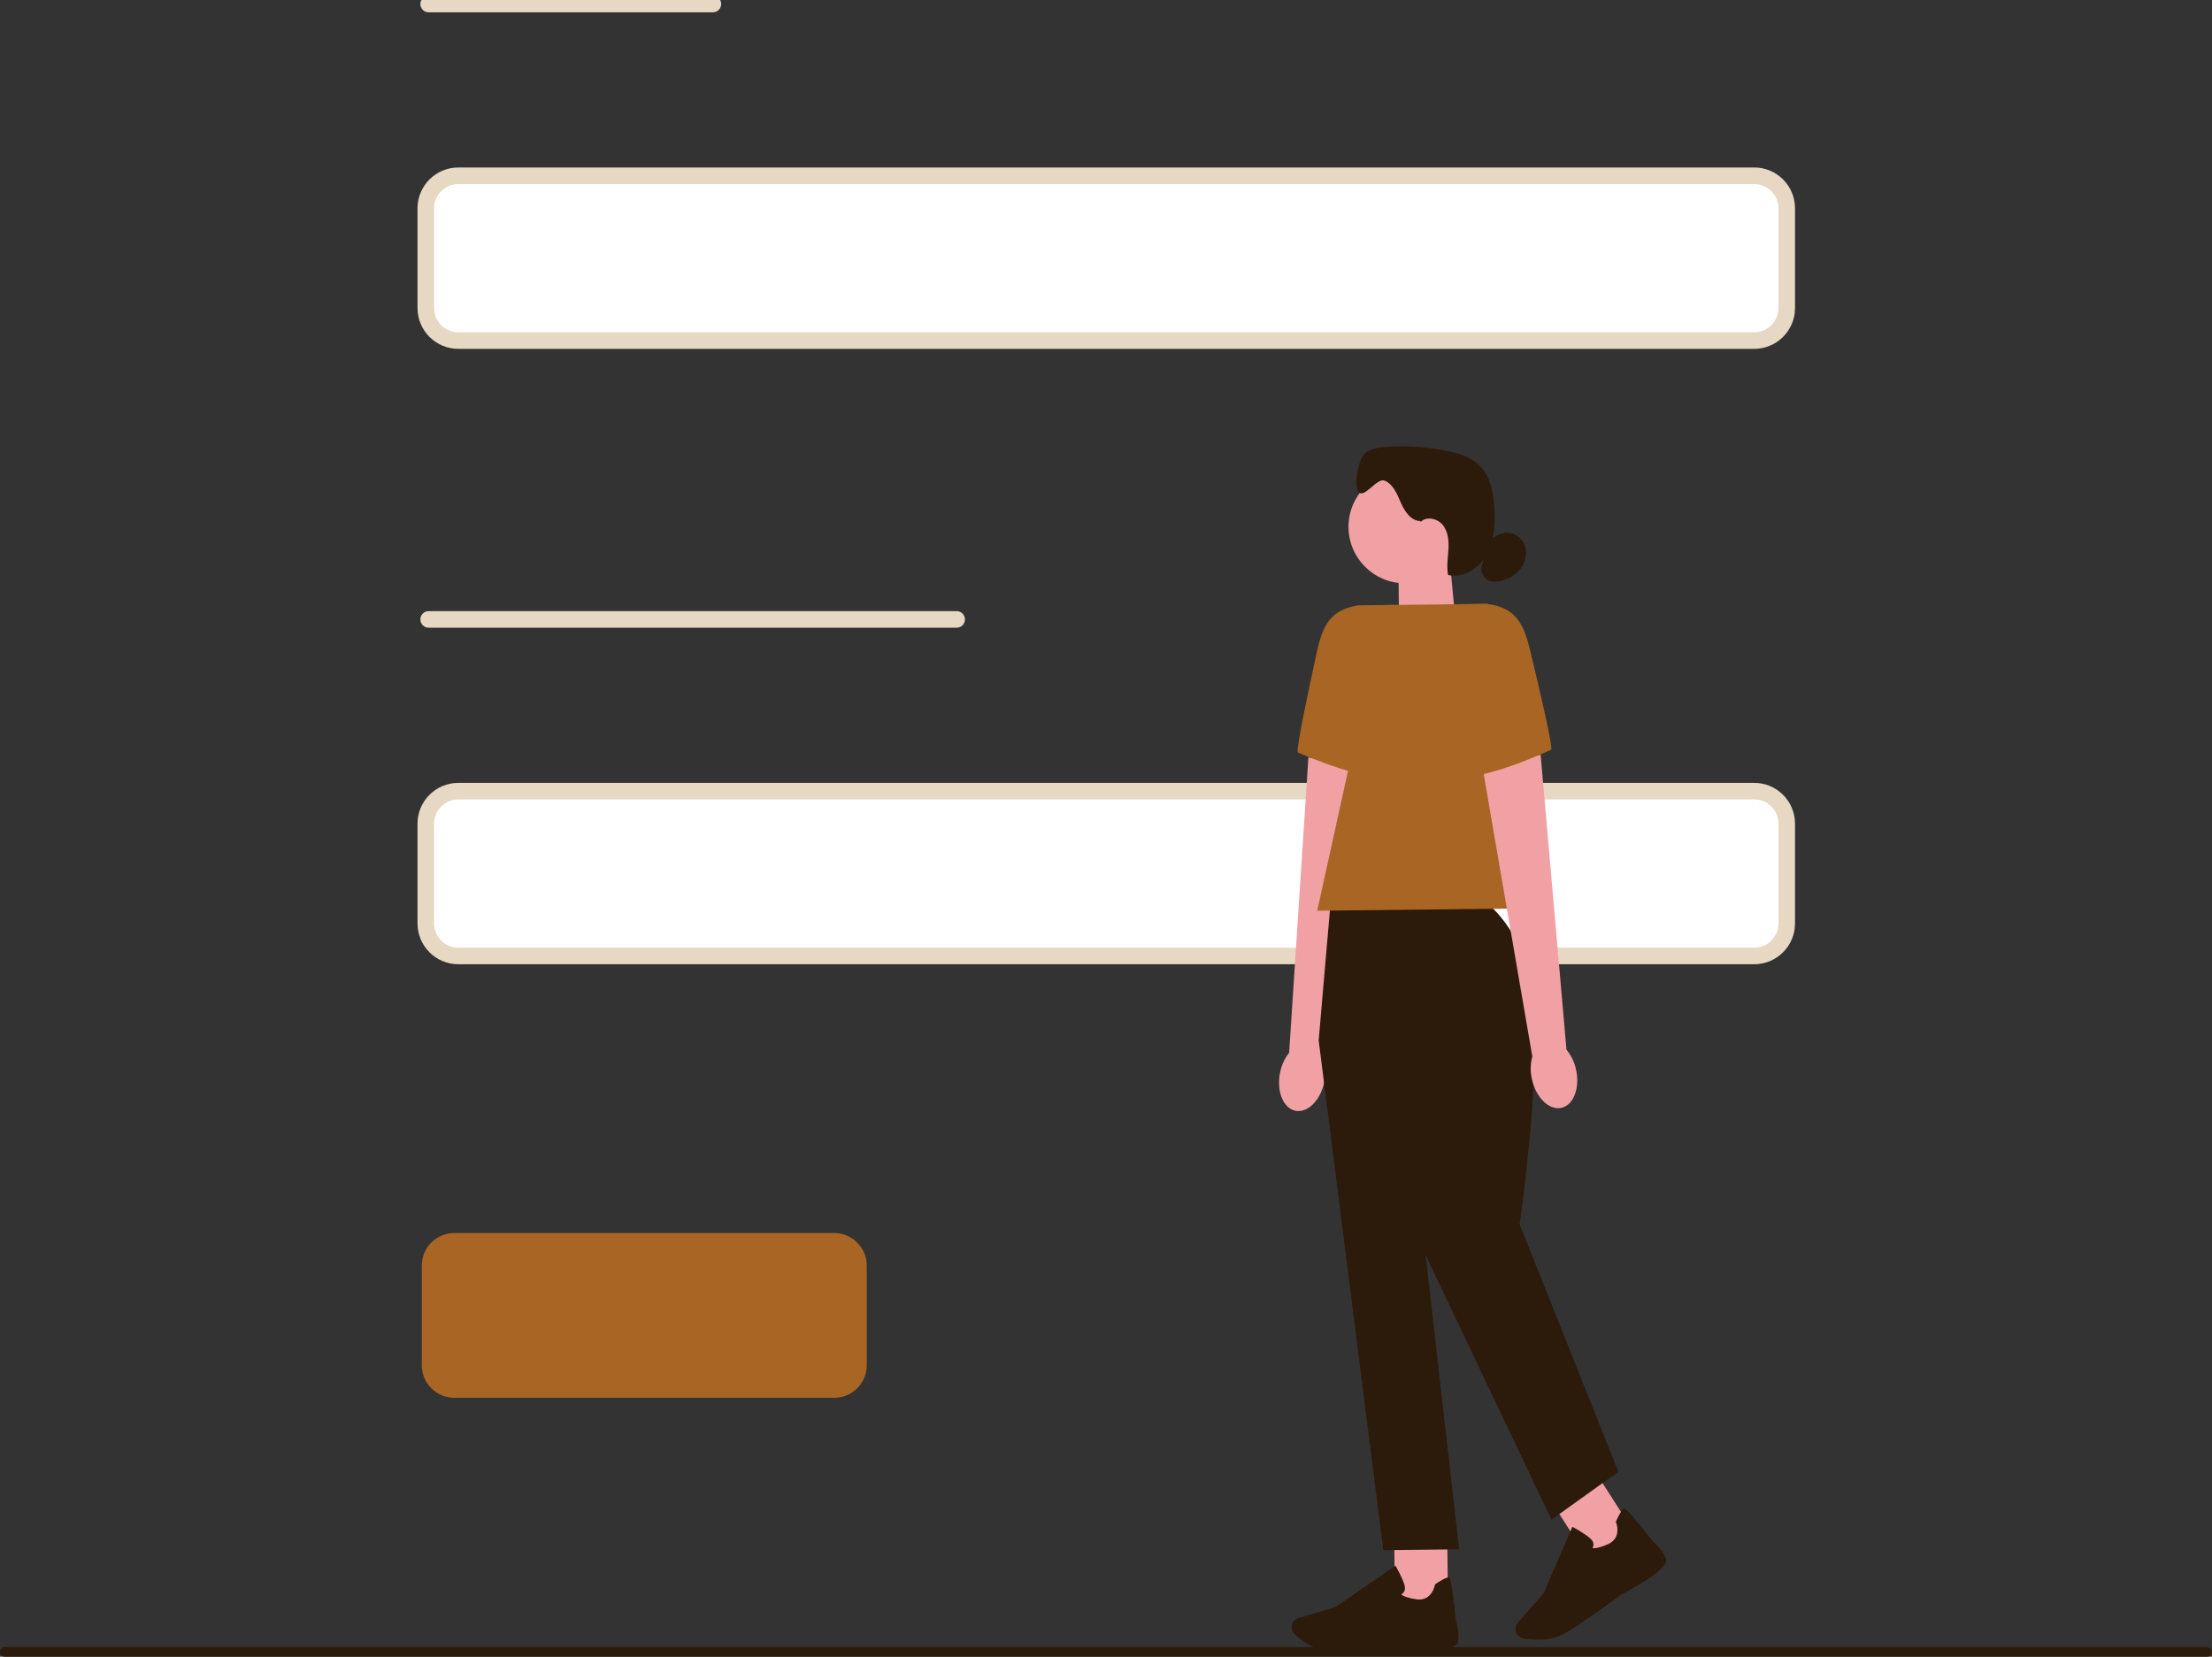 <svg width="267" height="200" viewBox="0 0 267 200" fill="none" xmlns="http://www.w3.org/2000/svg">
<rect x="0" y="0" width="267" height="200" fill="#333333" stroke="none"/>
<g clip-path="url(#clip0_123_4554)">
<path d="M267 199.423C267 199.743 266.743 200 266.423 200H0.577C0.257 200 0 199.743 0 199.423C0 199.103 0.257 198.846 0.577 198.846H266.423C266.743 198.846 267 199.103 267 199.423Z" fill="#2C1A0A"/>
<path d="M211.747 41.113H55.318C53.156 41.113 51.397 39.354 51.397 37.192V25.141C51.397 22.979 53.156 21.22 55.318 21.22H211.747C213.909 21.22 215.668 22.979 215.668 25.141V37.192C215.668 39.354 213.909 41.113 211.747 41.113Z" fill="white" stroke="#E6D8C3" stroke-width="2" stroke-linecap="round" stroke-linejoin="round"/>
<path d="M211.747 115.405H55.318C53.156 115.405 51.397 113.646 51.397 111.484V99.432C51.397 97.27 53.156 95.511 55.318 95.511H211.747C213.909 95.511 215.668 97.27 215.668 99.432V111.484C215.668 113.646 213.909 115.405 211.747 115.405Z" fill="white" stroke="#E6D8C3" stroke-width="2" stroke-linecap="round" stroke-linejoin="round"/>
<path d="M100.699 168.745H54.833C52.671 168.745 50.912 166.986 50.912 164.824V152.773C50.912 150.611 52.671 148.852 54.833 148.852H100.699C102.861 148.852 104.62 150.611 104.62 152.773V164.824C104.62 166.986 102.861 168.745 100.699 168.745Z" fill="#A86523"/>
<path d="M51.741 0.485H86.049" stroke="#E6D8C3" stroke-width="2" stroke-linecap="round" stroke-linejoin="round"/>
<path d="M51.741 74.776H115.472" stroke="#E6D8C3" stroke-width="2" stroke-linecap="round" stroke-linejoin="round"/>
<path d="M192.822 178.08L187.427 181.529L192.319 189.181L197.714 185.732L192.822 178.08Z" fill="#F1A1A4"/>
<path d="M175.712 75.211L168.897 77.538L168.79 67.698L174.992 67.629L175.712 75.211Z" fill="#F1A1A4"/>
<path d="M169.585 70.415C173.349 70.415 176.4 67.364 176.4 63.6C176.4 59.836 173.349 56.785 169.585 56.785C165.821 56.785 162.77 59.836 162.77 63.6C162.77 67.364 165.821 70.415 169.585 70.415Z" fill="#F1A1A4"/>
<path d="M171.45 62.905C170.312 62.883 169.548 61.741 169.092 60.691C168.635 59.647 168.167 58.439 167.107 58.015C166.239 57.669 164.742 60.084 164.05 59.455C163.33 58.798 163.987 55.364 164.739 54.744C165.491 54.124 166.522 53.992 167.491 53.933C169.865 53.797 172.252 53.961 174.586 54.423C176.026 54.706 177.517 55.143 178.564 56.172C179.895 57.477 180.253 59.464 180.366 61.323C180.486 63.226 180.395 65.22 179.489 66.899C178.58 68.575 176.658 69.824 174.793 69.421C174.595 68.412 174.771 67.377 174.834 66.346C174.897 65.32 174.806 64.213 174.171 63.402C173.535 62.59 172.196 62.282 171.475 63.015" fill="#2C1A0A"/>
<path d="M179.86 65.172C180.536 64.666 181.344 64.238 182.184 64.333C183.093 64.43 183.867 65.172 184.109 66.053C184.351 66.933 184.099 67.909 183.549 68.638C182.999 69.368 182.171 69.852 181.291 70.1C180.781 70.245 180.225 70.305 179.734 70.1C179.014 69.799 178.618 68.89 178.891 68.157" fill="#2C1A0A"/>
<path d="M154.499 129.555C154.071 131.797 154.923 133.835 156.408 134.102C157.889 134.37 159.44 132.766 159.87 130.523C160.056 129.63 160.015 128.706 159.751 127.828L164.994 92.681L157.93 91.436L155.606 127.086C155.037 127.816 154.656 128.662 154.499 129.564L154.499 129.555Z" fill="#F1A1A4"/>
<path d="M168.771 73.022L163.959 73.076C160.562 73.626 159.66 75.453 158.927 78.812C157.804 83.935 156.37 90.763 156.672 90.857C157.153 91.014 165.384 94.775 169.551 93.844L168.774 73.022L168.771 73.022Z" fill="#A86523"/>
<path d="M174.681 184.733L168.278 184.804L168.379 193.886L174.782 193.815L174.681 184.733Z" fill="#F1A1A4"/>
<path d="M162.188 199.456C161.512 199.466 160.918 199.456 160.465 199.419C158.76 199.283 157.128 198.044 156.301 197.321C155.93 196.997 155.807 196.469 155.993 196.016C156.125 195.692 156.395 195.444 156.735 195.34L161.217 194.006L168.441 189.015L168.522 189.16C168.554 189.214 169.283 190.493 169.532 191.361C169.626 191.692 169.607 191.965 169.469 192.179C169.375 192.327 169.243 192.415 169.136 192.468C169.268 192.604 169.683 192.88 170.96 193.069C172.815 193.346 173.189 191.415 173.202 191.333L173.215 191.267L173.268 191.229C174.146 190.648 174.683 190.387 174.872 190.44C174.992 190.471 175.183 190.531 175.768 195.764C175.822 195.928 176.206 197.129 175.966 198.287C175.709 199.544 170.221 199.17 169.126 199.085C169.095 199.088 164.994 199.428 162.182 199.456H162.191L162.188 199.456Z" fill="#2C1A0A"/>
<path d="M185.829 197.947C185.077 197.956 184.386 197.871 183.892 197.79C183.407 197.708 183.024 197.327 182.942 196.843C182.879 196.494 182.983 196.145 183.213 195.881L186.307 192.377L189.792 184.32L189.94 184.399C189.993 184.427 191.289 185.128 191.962 185.732C192.217 185.962 192.346 186.204 192.346 186.462C192.346 186.638 192.279 186.783 192.213 186.88C192.399 186.924 192.896 186.937 194.078 186.424C195.799 185.676 195.094 183.839 195.063 183.767L195.038 183.704L195.066 183.647C195.503 182.691 195.824 182.182 196.009 182.125C196.129 182.093 196.321 182.034 199.588 186.166C199.72 186.276 200.683 187.091 201.092 188.198C201.535 189.402 196.689 191.987 195.708 192.494C195.679 192.519 190.613 196.283 188.531 197.362C187.704 197.79 186.719 197.931 185.823 197.937L185.832 197.947L185.829 197.947Z" fill="#2C1A0A"/>
<path d="M178.539 108.71L160.613 108.909L159.172 125.602L166.975 187.141L176.127 187.037L172.073 151.49L187.276 183.458L195.346 177.672L183.42 147.801C183.42 147.801 187.273 121.623 183.945 115.151C180.621 108.679 178.542 108.701 178.542 108.701V108.71L178.539 108.71Z" fill="#2C1A0A"/>
<path d="M187.464 109.629L158.993 109.946L167.126 73.044L179.533 72.903L187.464 109.629Z" fill="#A86523"/>
<path d="M190.245 129.159C190.723 131.395 189.914 133.448 188.439 133.747C186.961 134.049 185.376 132.48 184.901 130.244C184.697 129.354 184.716 128.429 184.958 127.545L178.932 92.52L185.964 91.118L189.081 126.712C189.666 127.429 190.065 128.269 190.245 129.165V129.159Z" fill="#F1A1A4"/>
<path d="M174.724 72.956L179.536 72.903C182.942 73.381 183.886 75.186 184.697 78.529C185.933 83.627 187.515 90.416 187.219 90.52C186.738 90.684 178.599 94.628 174.413 93.791L174.73 72.956L174.724 72.956Z" fill="#A86523"/>
</g>
<defs>
<clipPath id="clip0_123_4554">
<rect width="267" height="200" fill="white"/>
</clipPath>
</defs>
</svg>
